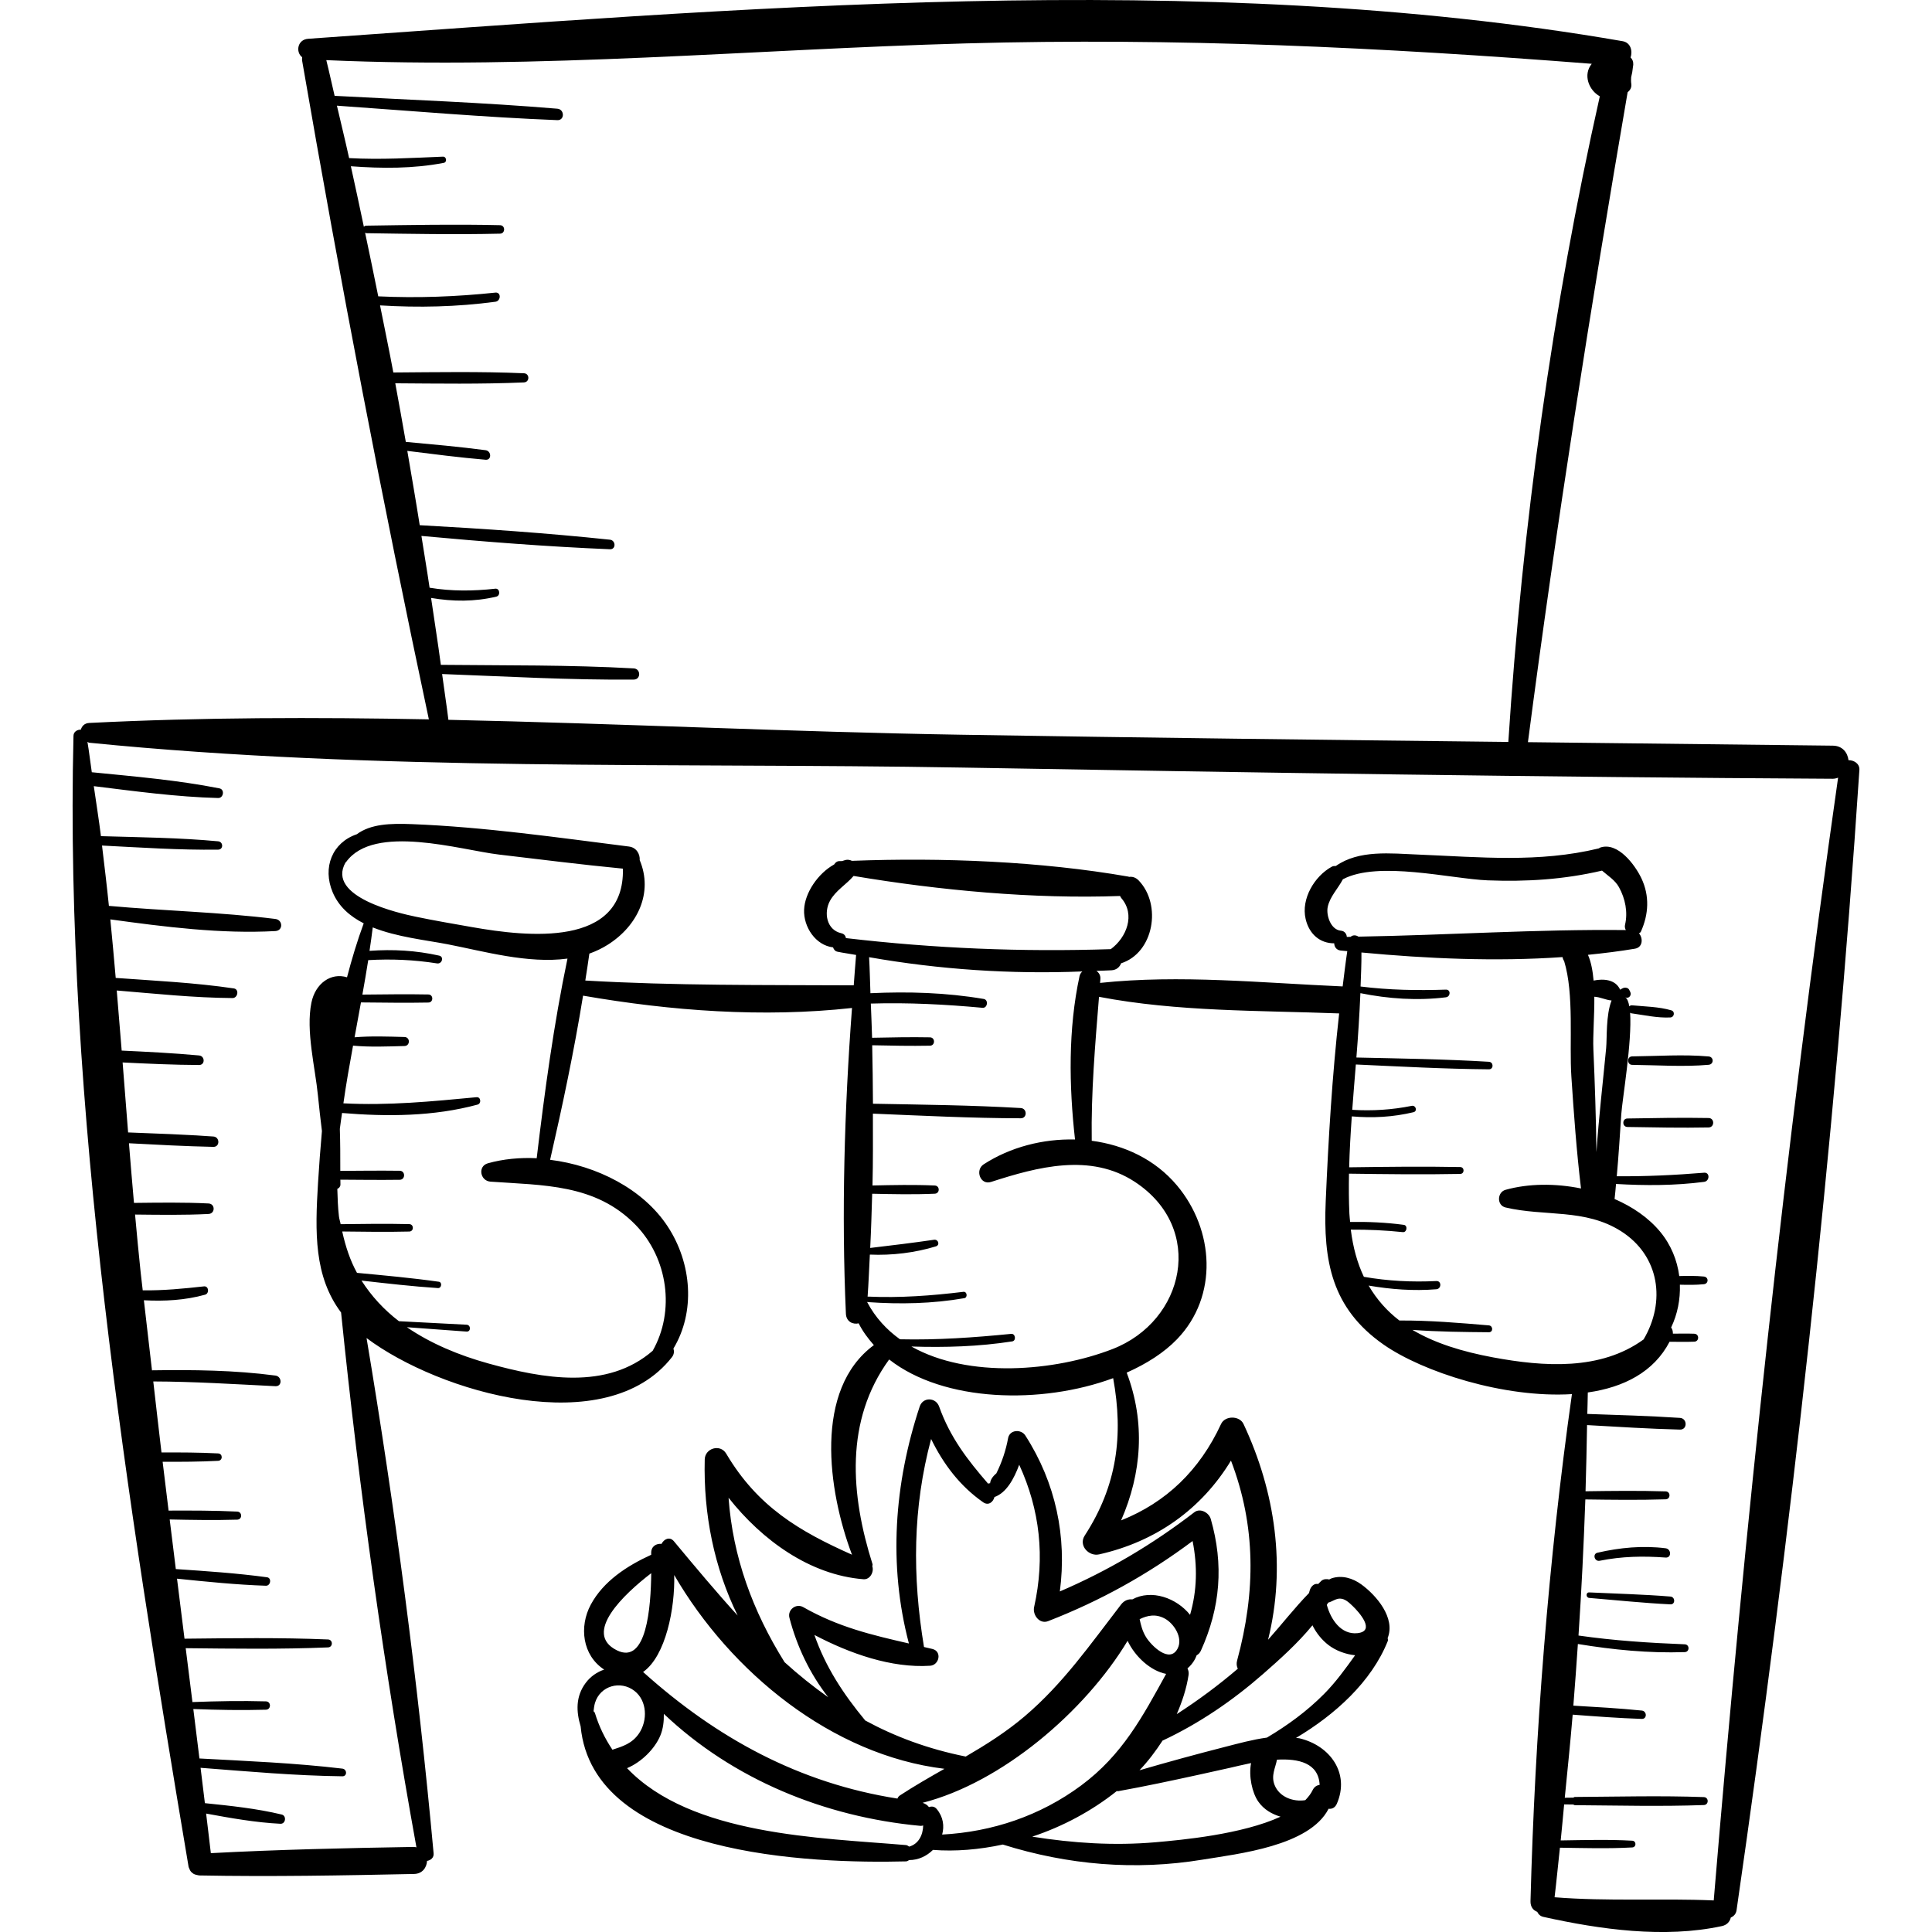<?xml version="1.0" encoding="iso-8859-1"?>
<!-- Generator: Adobe Illustrator 18.0.0, SVG Export Plug-In . SVG Version: 6.00 Build 0)  -->
<!DOCTYPE svg PUBLIC "-//W3C//DTD SVG 1.1//EN" "http://www.w3.org/Graphics/SVG/1.1/DTD/svg11.dtd">
<svg version="1.1" id="Capa_1" xmlns="http://www.w3.org/2000/svg" xmlns:xlink="http://www.w3.org/1999/xlink" x="0px" y="0px"
	 viewBox="0 0 249.982 249.982" style="enable-background:new 0 0 249.982 249.982;" xml:space="preserve">
<g>
	<path d="M239.177,98.359c-0.113-0.966-0.767-1.863-2.022-1.878c-13.152-0.159-26.303-0.304-39.455-0.452
		c3.679-28.183,8.085-56.087,12.898-84.089c0.311-0.253,0.549-0.602,0.474-1.107c-0.044-0.297-0.032-0.567-0.017-0.838
		c0.111-0.42,0.186-0.854,0.227-1.297l0.001-0.003c0.002-0.006,0-0.01,0.002-0.016c0.011-0.116,0.042-0.222,0.046-0.342
		c-0.002,0-0.003,0-0.003,0c0.017-0.372-0.113-0.678-0.345-0.897c0.284-0.854,0.009-1.93-1.034-2.111
		c-54.746-9.493-114.9-4.172-170.077-0.311c-1.393,0.097-1.647,1.727-0.773,2.392c-0.012,0.142-0.035,0.279-0.008,0.436
		c4.904,28.428,10.39,57.011,16.399,85.232c-14.694-0.281-29.365-0.267-43.938,0.465c-0.644,0.032-0.955,0.423-1.096,0.868
		c-0.449-0.015-0.935,0.259-0.948,0.79c-1.172,47.871,6.962,99.186,14.895,146.357c0.012,0.07,0.052,0.116,0.073,0.179
		c0.012,0.04,0.031,0.076,0.046,0.114c0.052,0.12,0.107,0.234,0.188,0.326c0.05,0.062,0.117,0.107,0.18,0.159
		c0.063,0.048,0.117,0.102,0.188,0.138c0.098,0.055,0.215,0.085,0.336,0.116c0.073,0.018,0.141,0.037,0.217,0.046
		c0.048,0.005,0.082,0.027,0.132,0.028c9.277,0.176,18.541,0.005,27.817-0.191c1.083-0.023,1.633-0.847,1.674-1.688
		c0.474-0.083,0.903-0.417,0.851-0.979c-2.032-22.204-4.986-44.649-8.678-66.677c9.413,7.064,30.997,13.365,39.517,2.47
		c0.282-0.361,0.304-0.763,0.191-1.111c2.84-4.711,2.418-10.993-0.757-15.819c-3.175-4.826-9.172-7.856-15.2-8.602
		c1.605-7.016,3.11-14.113,4.263-21.239c11.393,1.978,23.289,2.861,34.799,1.594c-0.985,13.121-1.372,26.553-0.789,39.569
		c0.046,1.022,0.913,1.416,1.65,1.235c0.522,1.043,1.211,1.959,1.969,2.818c-7.791,5.743-5.973,18.796-2.831,27.119
		c-6.786-3.026-12.198-6.183-16.276-13.078c-0.764-1.291-2.741-0.715-2.778,0.752c-0.178,7.074,1.217,14.005,4.262,20.199
		c-2.753-3.017-5.451-6.25-8.253-9.615c-0.544-0.654-1.3-0.272-1.595,0.339c-0.668-0.06-1.345,0.296-1.342,1.173
		c0,0.062,0.002,0.16,0.002,0.238c-3.118,1.427-6.186,3.412-7.82,6.455c-1.526,2.843-1.095,6.555,1.731,8.401
		c-0.927,0.322-1.763,0.889-2.382,1.716c-1.329,1.774-1.235,3.731-0.661,5.63c1.588,16.768,29.821,17.783,42.108,17.471
		c0.178-0.005,0.267-0.109,0.398-0.17c1.189,0.008,2.279-0.52,3.082-1.316c2.904,0.227,5.978-0.036,9.039-0.692
		c8.414,2.644,17.111,3.39,25.85,1.952c4.578-0.753,13.836-1.745,16.302-6.582c0.421,0.053,0.84-0.124,1.07-0.655
		c1.704-3.922-0.851-7.517-4.849-8.464c-0.145-0.034-0.292-0.019-0.438-0.046c5.033-2.992,9.772-7.26,11.874-12.537
		c0.055-0.138-0.006-0.26-0.014-0.391c1.038-2.592-1.447-5.512-3.411-6.939c-1.096-0.796-2.482-1.222-3.816-0.794
		c-0.119,0.038-0.219,0.107-0.331,0.157c-0.356-0.08-0.741-0.064-1.017,0.175c-0.153,0.132-0.283,0.29-0.432,0.426
		c-0.035-0.004-0.051-0.026-0.087-0.029c-0.465-0.037-0.797,0.34-0.951,0.724c-0.06,0.151-0.086,0.306-0.131,0.458
		c-1.852,1.904-3.513,4.042-5.3,6.049c2.333-9.393,0.966-19.092-3.176-27.922c-0.514-1.096-2.392-1.104-2.903,0
		c-2.786,6.012-7.112,10.152-12.937,12.475c2.669-6.088,3.171-12.665,0.724-19.118c2.584-1.149,4.848-2.592,6.522-4.332
		c5.355-5.564,4.812-14.147-0.019-19.895c-2.846-3.386-6.828-5.219-11.026-5.775c-0.093-6.281,0.441-12.402,0.941-18.626
		c10.134,1.944,20.792,1.757,31.074,2.149c-0.904,8.077-1.394,16.24-1.74,24.311c-0.329,7.683,0.742,13.819,7.472,18.527
		c5.076,3.55,15.609,6.96,24.387,6.42c-3.044,21.538-4.794,43.927-5.361,65.604c-0.02,0.75,0.367,1.202,0.87,1.381
		c0.143,0.312,0.396,0.567,0.796,0.656c7.352,1.632,15.65,2.801,23.099,1.19c0.676-0.146,1.031-0.591,1.149-1.104
		c0.376-0.161,0.677-0.461,0.748-0.956c7.039-48.665,12.655-98.464,15.893-147.528C240.639,98.807,239.884,98.352,239.177,98.359z
		 M54.528,69.345c8.117,0.746,16.246,1.386,24.39,1.723c0.809,0.034,0.775-1.155,0-1.236c-8.182-0.864-16.394-1.426-24.609-1.876
		c-0.504-3.207-1.063-6.41-1.607-9.615c3.372,0.421,6.745,0.858,10.129,1.146c0.806,0.069,0.768-1.135,0-1.236
		c-3.428-0.453-6.878-0.756-10.324-1.075c-0.434-2.531-0.904-5.055-1.363-7.582c5.548,0.035,11.104,0.127,16.647-0.114
		c0.761-0.033,0.763-1.152,0-1.184c-5.626-0.24-11.266-0.138-16.898-0.1c-0.533-2.905-1.152-5.785-1.719-8.682
		c5.002,0.308,9.947,0.196,14.922-0.47c0.737-0.099,0.767-1.265,0-1.184c-5.04,0.532-10.092,0.723-15.154,0.483
		c-0.543-2.755-1.134-5.492-1.703-8.238c0.053,0.021,0.085,0.066,0.153,0.067c5.771,0.087,11.536,0.198,17.307,0.061
		c0.706-0.017,0.707-1.08,0-1.097c-5.771-0.137-11.537-0.026-17.307,0.061c-0.139,0.002-0.235,0.063-0.313,0.137
		c-0.544-2.614-1.113-5.218-1.681-7.823c4.024,0.297,8.05,0.326,12.025-0.44c0.453-0.087,0.35-0.823-0.109-0.804
		c-4.058,0.171-8.082,0.413-12.142,0.19c-0.5-2.273-1.053-4.523-1.579-6.785c9.504,0.666,19.007,1.498,28.526,1.873
		c0.962,0.038,0.937-1.401,0-1.48c-9.587-0.806-19.215-1.148-28.823-1.666c-0.363-1.537-0.692-3.09-1.075-4.618
		c27.494,1.214,55.19-1.393,82.671-2.164c27.245-0.765,53.971,0.517,81.068,2.637c-1.167,1.414-0.388,3.417,1.04,4.207
		C200.856,39.827,196.975,68.02,195.163,96c-23.607-0.266-47.213-0.545-70.818-0.933c-21.987-0.362-44.178-1.456-66.326-1.93
		c-0.239-1.97-0.557-3.951-0.814-5.924c8.255,0.307,16.542,0.792,24.8,0.718c0.936-0.008,0.924-1.393,0-1.446
		c-8.297-0.468-16.65-0.372-24.963-0.46c-0.38-2.882-0.847-5.77-1.264-8.656c2.829,0.475,5.614,0.504,8.447-0.172
		c0.559-0.134,0.456-1.093-0.139-1.026c-2.836,0.319-5.687,0.344-8.502-0.127C55.259,73.81,54.874,71.578,54.528,69.345z
		 M69.443,149.861c-2.177-0.105-4.323,0.101-6.305,0.654c-1.363,0.38-1.008,2.282,0.322,2.378c6.8,0.49,13.587,0.271,18.769,5.587
		c4.212,4.321,5.139,11.166,2.222,16.298c-5.935,5.138-14.213,3.587-21.207,1.656c-3.883-1.072-7.517-2.6-10.596-4.706
		c2.576,0.188,5.151,0.376,7.727,0.565c0.568,0.041,0.572-0.859,0-0.888c-2.919-0.152-5.838-0.303-8.757-0.455
		c-1.916-1.466-3.543-3.22-4.843-5.256c3.294,0.373,6.589,0.754,9.895,0.971c0.463,0.03,0.581-0.755,0.111-0.821
		c-3.515-0.498-7.054-0.815-10.589-1.15c-0.877-1.585-1.482-3.399-1.911-5.353c2.892,0.035,5.783,0.077,8.676,0.007
		c0.616-0.015,0.617-0.943,0-0.958c-2.962-0.072-5.921-0.029-8.881,0.007c-0.06-0.353-0.18-0.658-0.222-1.025
		c-0.135-1.169-0.172-2.352-0.208-3.536c0.216-0.11,0.399-0.282,0.404-0.561c0.004-0.213-0.009-0.424-0.007-0.637
		c2.559,0.019,5.119,0.047,7.679,0.014c0.751-0.009,0.752-1.157,0-1.167c-2.564-0.033-5.127-0.004-7.691,0.014
		c0.003-1.81,0.001-3.62-0.059-5.427c0.071-0.685,0.199-1.375,0.287-2.062c5.85,0.487,11.847,0.453,17.536-1.086
		c0.514-0.139,0.432-1.011-0.13-0.958c-5.795,0.551-11.431,1.1-17.232,0.793c0.351-2.487,0.792-4.977,1.248-7.463
		c2.197,0.205,4.472,0.106,6.659,0.048c0.751-0.02,0.752-1.147,0-1.167c-2.122-0.057-4.323-0.141-6.46,0.037
		c0.281-1.511,0.551-3.009,0.825-4.511c2.908,0.024,5.818,0.074,8.725,0.016c0.672-0.013,0.673-1.031,0-1.045
		c-2.846-0.056-5.694-0.008-8.54,0.016c0.268-1.493,0.525-2.98,0.757-4.459c2.973-0.175,5.957-0.044,8.9,0.423
		c0.649,0.103,0.946-0.859,0.278-1.007c-3.011-0.67-5.965-0.837-9.013-0.617c0.149-1.015,0.304-2.031,0.418-3.033
		c3.125,1.254,6.88,1.638,9.685,2.181c4.663,0.903,10.401,2.546,15.512,1.855C71.646,132.541,70.473,141.242,69.443,149.861z
		 M61.089,119.96c-2.439-0.431-4.893-0.844-7.317-1.352c-2.042-0.428-11.623-2.534-9.057-7.026c0.02-0.02,0.049-0.021,0.067-0.045
		c3.603-5.014,14.836-1.55,19.753-0.969c5.351,0.632,10.7,1.309,16.064,1.825C80.833,122.605,68.296,121.234,61.089,119.96z
		 M87.235,203.792c7.316,12.589,20.424,23.315,34.969,25.074c-1.935,1.1-3.873,2.208-5.772,3.45
		c-0.171,0.112-0.256,0.256-0.312,0.402c-12.662-1.98-23.343-7.783-32.911-16.38C86.152,214.276,87.354,208.056,87.235,203.792z
		 M120.642,213.36c-0.368-0.089-0.724-0.17-1.086-0.254c-1.523-9.184-1.465-18.003,0.92-26.916c1.579,3.223,3.701,6.074,6.743,8.195
		c0.68,0.474,1.295-0.043,1.453-0.683c1.542-0.537,2.53-2.353,3.204-4.178c2.678,5.835,3.369,11.952,1.927,18.424
		c-0.221,0.991,0.695,2.246,1.813,1.812c6.75-2.62,12.932-6.056,18.694-10.366c0.647,3.248,0.579,6.412-0.328,9.548
		c-1.75-2.179-4.977-3.346-7.471-1.998c-0.497-0.053-1.039,0.123-1.45,0.656c-3.97,5.144-7.483,10.23-12.487,14.48
		c-2.407,2.044-4.989,3.666-7.619,5.2c-4.915-0.985-9.172-2.587-13-4.665c-2.871-3.466-5.143-6.95-6.579-11.069
		c4.576,2.409,9.968,4.312,14.972,3.985C121.536,215.454,121.916,213.667,120.642,213.36z M152.378,213.296
		c-1.039,2.012-3.415-0.378-4.088-1.464c-0.469-0.757-0.665-1.538-0.831-2.328c1.029-0.496,2.089-0.712,3.26-0.074
		C151.916,210.083,153.088,211.92,152.378,213.296z M84.263,203.556c-0.05,4.381-0.584,11.909-4.457,9.973
		C75.394,211.324,80.702,206.282,84.263,203.556z M76.975,221.64c-0.032-0.105-0.12-0.143-0.175-0.225
		c0.043-0.372,0.086-0.744,0.188-1.082c0.67-2.213,3.303-2.946,5.103-1.55c1.664,1.29,1.714,3.843,0.596,5.498
		c-0.897,1.328-2.147,1.694-3.446,2.116C78.301,224.987,77.516,223.426,76.975,221.64z M117.638,238.935
		c-0.132-0.072-0.226-0.184-0.404-0.199c-11.141-0.951-27.794-1.236-36.1-9.952c1.899-0.799,3.589-2.52,4.296-4.194
		c0.377-0.892,0.482-1.863,0.464-2.834c8.95,8.486,20.8,13.334,33.166,14.489c0.15,0.014,0.265-0.022,0.392-0.043
		C119.42,237.432,118.865,238.586,117.638,238.935z M121.904,237.375c0.304-1.093,0.146-2.289-0.704-3.308
		c-0.298-0.357-0.667-0.364-1.004-0.245c-0.188-0.264-0.478-0.446-0.824-0.557c10.225-2.607,20.997-11.776,26.527-20.957
		c1.003,2.111,3.029,3.905,4.987,4.276c-3.049,5.545-5.667,10.488-10.999,14.441C134.606,234.94,128.41,237.025,121.904,237.375z
		 M149.514,238.369c-5.389,0.47-10.669,0.115-15.955-0.725c3.953-1.307,7.723-3.327,10.952-5.906
		c0.055-0.001,0.088,0.039,0.146,0.028c3.48-0.627,6.941-1.366,10.396-2.121c1.381-0.301,2.76-0.611,4.139-0.917
		c0.594-0.132,1.566-0.379,2.686-0.605c-0.336,1.701,0.142,3.857,0.932,4.985c0.726,1.037,1.768,1.622,2.879,1.954
		C160.681,237.362,152.893,238.074,149.514,238.369z M170.75,230.947c-0.361,0.048-0.699,0.243-0.911,0.685
		c-0.223,0.465-0.56,0.888-0.945,1.291c-1.591,0.25-3.369-0.415-3.978-1.968c-0.482-1.228,0.117-2.214,0.311-3.272
		C167.996,227.529,170.61,228.093,170.75,230.947z M171.859,207.364c0.509-0.13,0.989-0.524,1.512-0.521
		c0.663,0.004,1.187,0.521,1.629,0.94c0.842,0.798,3.049,3.275,0.644,3.531c-2.111,0.225-3.454-1.748-3.967-3.659
		C171.736,207.557,171.802,207.463,171.859,207.364z M169.819,210.298c0.494,1.003,1.219,1.904,2.096,2.571
		c0.917,0.698,2.173,1.182,3.424,1.305c-1.244,1.735-2.486,3.463-4.016,5.007c-2.208,2.226-4.715,4.059-7.398,5.649
		c-1.858,0.249-3.705,0.761-5.473,1.214c-3.685,0.943-7.359,1.948-11.014,3.012c1.137-1.19,2.112-2.497,2.998-3.856
		c0.013-0.006,0.023,0.004,0.036-0.003c4.712-2.212,9.055-5.18,12.966-8.607C165.557,214.734,167.906,212.637,169.819,210.298z
		 M159.276,188.987c3.231,8.448,3.219,16.943,0.792,25.878c-0.113,0.415-0.049,0.76,0.093,1.051c-2.507,2.144-5.137,4.093-7.9,5.875
		c0.695-1.609,1.26-3.281,1.53-5.072c0.046-0.307-0.02-0.592-0.143-0.844c0.354-0.306,0.688-0.675,0.968-1.192
		c0.091-0.167,0.145-0.334,0.216-0.501c0.214-0.121,0.411-0.292,0.546-0.59c2.531-5.593,2.984-11.146,1.28-17.06
		c-0.231-0.801-1.357-1.45-2.12-0.863c-5.41,4.164-11.165,7.572-17.405,10.249c0.933-7.075-0.526-14.052-4.464-20.176
		c-0.538-0.837-1.973-0.773-2.221,0.29c-0.29,1.605-0.801,3.141-1.531,4.609c-0.503,0.419-0.764,0.848-0.81,1.285
		c-0.033,0.005-0.054-0.017-0.088-0.007c-0.057,0.016-0.114,0.032-0.171,0.049c-2.683-3.104-4.901-5.966-6.333-9.97
		c-0.434-1.213-2.1-1.261-2.517,0c-3.298,9.98-4.068,20.501-1.394,30.653c-4.764-1.092-9.132-2.116-13.676-4.704
		c-0.927-0.528-2.051,0.344-1.785,1.372c0.962,3.713,2.656,7.271,5.026,10.29c-1.972-1.393-3.85-2.903-5.651-4.536
		c-4.126-6.597-6.7-13.612-7.249-21.279c4.326,5.487,10.536,10.003,17.456,10.545c0.862,0.068,1.39-0.961,1.143-1.683
		c0.001-0.093,0.061-0.168,0.029-0.267c-2.851-9.001-3.597-18.574,2.151-26.486c7.089,5.55,19.719,5.847,28.985,2.417
		c1.35,7.42,0.507,13.921-3.684,20.375c-0.828,1.274,0.535,2.727,1.866,2.428C149.58,199.473,155.477,195.244,159.276,188.987z
		 M146.842,152.923c9.151,6.012,6.47,18.001-2.895,21.633c-7.468,2.897-18.641,3.835-26.022-0.33
		c4.359,0.141,8.731,0.01,13.044-0.662c0.547-0.085,0.425-1.03-0.132-0.975c-4.81,0.477-9.565,0.811-14.391,0.701
		c-1.724-1.236-3.177-2.807-4.227-4.777c0.002-0.022,0.002-0.046,0.004-0.068c0.027,0.008,0.04,0.034,0.072,0.036
		c4.179,0.289,8.347,0.21,12.479-0.511c0.458-0.08,0.358-0.878-0.111-0.821c-4.124,0.503-8.213,0.804-12.368,0.618
		c-0.016-0.001-0.021,0.012-0.035,0.013c0.13-1.803,0.194-3.631,0.291-5.448c2.863,0.127,5.825-0.235,8.542-1.062
		c0.561-0.171,0.316-0.937-0.236-0.856c-2.753,0.4-5.501,0.734-8.26,1.059c0.118-2.329,0.186-4.672,0.255-7.014
		c2.699,0.059,5.399,0.117,8.096-0.003c0.683-0.031,0.684-1.032,0-1.062c-2.683-0.12-5.371-0.063-8.057-0.004
		c0.082-3.096,0.052-6.196,0.053-9.296c6.373,0.264,12.752,0.589,19.13,0.601c0.857,0.002,0.845-1.274,0-1.324
		c-6.364-0.374-12.748-0.437-19.122-0.559c-0.008-2.526-0.05-5.047-0.099-7.565c2.493,0.051,4.981,0.105,7.477,0.056
		c0.694-0.013,0.696-1.066,0-1.08c-2.5-0.048-4.993,0.005-7.49,0.056c-0.033-1.483-0.115-2.948-0.164-4.425
		c4.83-0.147,9.64,0.104,14.453,0.547c0.648,0.06,0.804-1.036,0.155-1.146c-4.871-0.825-9.736-0.972-14.658-0.742
		c-0.059-1.553-0.086-3.118-0.173-4.66c9.088,1.598,18.378,2.219,27.592,1.843c-0.167,0.155-0.308,0.345-0.365,0.613
		c-1.479,6.842-1.363,14.183-0.583,21.132c-4.148-0.102-8.365,0.977-11.823,3.215c-1.137,0.736-0.442,2.729,0.959,2.276
		C134.224,150.995,141.089,149.144,146.842,152.923z M109.461,121.382c-0.057-0.285-0.209-0.543-0.609-0.632
		c-1.898-0.425-2.299-2.657-1.46-4.193c0.731-1.338,2.094-2.088,3.054-3.218c11.143,1.869,23.281,3.002,34.48,2.593
		c0.053,0.088,0.079,0.179,0.152,0.264c1.875,2.15,0.679,5.125-1.354,6.615C132.176,123.187,120.923,122.721,109.461,121.382z
		 M193.17,175.628c-3.962-0.738-7.501-1.824-10.408-3.552c3.292,0.242,6.628,0.277,9.882,0.304c0.579,0.005,0.562-0.84,0-0.888
		c-3.803-0.324-7.721-0.656-11.577-0.631c-1.595-1.22-2.927-2.715-3.978-4.518c2.902,0.489,5.808,0.717,8.761,0.473
		c0.673-0.055,0.689-1.096,0-1.062c-3.153,0.154-6.271-0.003-9.379-0.547c-0.829-1.738-1.402-3.759-1.691-6.104
		c2.249-0.012,4.491,0.085,6.732,0.322c0.532,0.056,0.662-0.868,0.128-0.941c-2.314-0.314-4.622-0.409-6.948-0.379
		c-0.031-0.358-0.078-0.698-0.095-1.071c-0.08-1.72-0.081-3.446-0.052-5.174c4.799,0.065,9.594,0.128,14.395,0.033
		c0.571-0.011,0.572-0.877,0-0.888c-4.793-0.095-9.581-0.031-14.372,0.033c0.055-2.192,0.185-4.39,0.34-6.589
		c2.695,0.234,5.335,0.093,7.985-0.541c0.537-0.129,0.308-0.931-0.227-0.823c-2.555,0.516-5.112,0.674-7.7,0.515
		c0.144-1.954,0.306-3.91,0.466-5.866c5.737,0.262,11.474,0.578,17.217,0.625c0.632,0.005,0.622-0.938,0-0.975
		c-5.709-0.345-11.429-0.422-17.146-0.552c0.224-2.776,0.398-5.552,0.518-8.326c3.63,0.733,7.383,0.992,11.063,0.534
		c0.614-0.076,0.656-1.014,0-0.992c-3.721,0.124-7.345,0.059-11.041-0.404c0.053-1.468,0.126-2.937,0.113-4.402
		c8.51,0.799,17.376,1.195,26.013,0.595c0.034,0.177,0.101,0.353,0.215,0.516c1.314,4.299,0.65,10.611,0.934,14.918
		c0.32,4.842,0.67,9.686,1.248,14.505c-3.328-0.677-6.797-0.651-9.763,0.175c-1.097,0.305-1.158,2.01,0,2.284
		c5.064,1.196,10.283,0.113,14.934,3.065c5.032,3.194,5.807,9.152,2.926,14.011C207.101,177.355,199.773,176.858,193.17,175.628z
		 M210.362,120.342c-11.487-0.126-23.076,0.659-34.593,0.85c-0.324-0.219-0.737-0.231-1.006,0.024
		c-0.166,0.002-0.332,0.01-0.498,0.012c-0.022-0.383-0.286-0.765-0.752-0.803c-1.339-0.11-1.929-2.002-1.725-3.044
		c0.264-1.345,1.347-2.412,1.968-3.611c4.569-2.439,14.03-0.047,18.727,0.138c5.042,0.198,9.897-0.111,14.803-1.258
		c0.757,0.663,1.689,1.226,2.196,2.148c0.815,1.479,1.169,3.241,0.777,4.889C210.203,119.928,210.275,120.141,210.362,120.342z
		 M206.291,128.967c0.775,0.041,1.447,0.418,2.232,0.487c-0.75,1.891-0.58,4.858-0.703,6.168c-0.416,4.41-0.953,8.941-1.256,13.45
		c-0.056-4.444-0.203-8.888-0.397-13.326C206.091,133.998,206.31,131.446,206.291,128.967z M221.74,245.896
		c-6.867-0.292-13.703,0.146-20.592-0.41c0.256-2.12,0.455-4.278,0.691-6.412c3.118,0.045,6.237,0.141,9.352-0.034
		c0.56-0.031,0.561-0.839,0-0.871c-3.081-0.173-6.166-0.081-9.251-0.035c0.169-1.544,0.288-3.11,0.444-4.661
		c0.398,0.009,0.796,0.007,1.194,0.015c0.065,0.03,0.108,0.084,0.195,0.085c5.561,0.037,11.13,0.184,16.689-0.017
		c0.661-0.024,0.662-1.004,0-1.028c-5.558-0.201-11.128-0.054-16.689-0.017c-0.087,0.001-0.13,0.055-0.195,0.085
		c-0.371,0.008-0.742,0.006-1.112,0.014c0.354-3.578,0.723-7.15,1.023-10.749c2.98,0.223,5.953,0.453,8.941,0.549
		c0.706,0.023,0.678-1.011,0-1.08c-2.947-0.298-5.898-0.463-8.854-0.635c0.216-2.656,0.403-5.316,0.586-7.977
		c4.582,0.751,9.175,1.208,13.828,1.05c0.65-0.022,0.65-0.984,0-1.01c-4.605-0.18-9.187-0.48-13.747-1.136
		c0.393-5.877,0.677-11.751,0.885-17.61c3.465,0.048,6.925,0.094,10.391-0.015c0.661-0.021,0.662-1.007,0-1.027
		c-3.457-0.108-6.91-0.063-10.366-0.015c0.095-2.863,0.141-5.711,0.197-8.562c4.006,0.227,8.013,0.48,12.023,0.583
		c0.982,0.025,0.965-1.452,0-1.515c-3.991-0.261-7.992-0.374-11.99-0.512c0.014-0.924,0.059-1.857,0.064-2.778
		c4.655-0.66,8.552-2.656,10.578-6.561c1.068,0.007,2.136,0.032,3.202-0.01c0.661-0.026,0.662-1.002,0-1.028
		c-0.922-0.036-1.846-0.012-2.77-0.009c0.003-0.294-0.061-0.576-0.229-0.798c0.828-1.73,1.196-3.639,1.132-5.537
		c1.035,0.027,2.068,0.04,3.104-0.064c0.637-0.064,0.639-0.928,0-0.993c-1.062-0.107-2.123-0.09-3.185-0.062
		c-0.268-2.047-1.065-4.038-2.464-5.726c-1.524-1.838-3.592-3.242-5.905-4.243c0.087-0.645,0.12-1.298,0.187-1.946
		c3.801,0.223,7.617,0.219,11.396-0.272c0.735-0.096,0.774-1.248,0-1.184c-3.776,0.309-7.525,0.492-11.3,0.455
		c0.243-2.677,0.406-5.366,0.586-8.038c0.126-1.864,1.412-9.425,1.139-13.126c0.042,0.022,0.06,0.068,0.115,0.076
		c1.671,0.23,3.398,0.627,5.088,0.544c0.521-0.025,0.648-0.772,0.125-0.924c-1.629-0.471-3.391-0.486-5.075-0.647
		c-0.15-0.014-0.267,0.044-0.353,0.136c-0.107-0.591-0.274-1.025-0.539-1.184c0.442,0.266,0.873-0.249,0.667-0.667
		c-0.047-0.097-0.095-0.193-0.143-0.29c-0.118-0.239-0.416-0.317-0.656-0.267c-0.203,0.042-0.355,0.161-0.523,0.257
		c-0.006-0.014-0.003-0.029-0.009-0.043c-0.609-1.284-2.11-1.412-3.42-1.145c-0.109-1.239-0.317-2.398-0.73-3.33
		c2.046-0.208,4.081-0.454,6.084-0.794c1.013-0.172,1.07-1.338,0.526-1.981c0.076-0.081,0.182-0.095,0.236-0.216
		c1.016-2.249,1.145-4.642,0.075-6.901c-0.834-1.762-3.054-4.737-5.314-3.994c-0.082,0.027-0.132,0.08-0.203,0.116
		c-7.765,1.884-15.401,1.124-23.289,0.801c-3.679-0.15-7.739-0.636-10.734,1.473c-0.176,0.001-0.354-0.003-0.541,0.101
		c-2.234,1.233-3.973,4.151-3.37,6.752c0.462,1.995,1.886,3.161,3.702,3.154c-0.005,0.427,0.273,0.874,0.831,0.932
		c0.283,0.03,0.572,0.053,0.856,0.081c-0.229,1.513-0.403,3.042-0.598,4.564c-10.353-0.446-21.05-1.556-31.387-0.455
		c0.013-0.169,0.027-0.335,0.04-0.504c0.037-0.479-0.192-0.825-0.516-1.052c0.661-0.037,1.326-0.031,1.986-0.079
		c0.634-0.047,1.036-0.434,1.211-0.902c4.23-1.356,5.294-7.562,2.281-10.712c-0.396-0.414-0.843-0.527-1.261-0.468
		c-0.024-0.006-0.027-0.029-0.051-0.033c-11.412-1.993-24.14-2.487-35.796-2.045c-0.236-0.108-0.491-0.169-0.747-0.125
		c-0.175,0.03-0.346,0.102-0.519,0.154c-0.133,0.006-0.274,0.003-0.406,0.01c-0.294,0.014-0.487,0.201-0.623,0.425
		c-2.087,1.149-3.806,3.664-3.897,5.856c-0.093,2.239,1.494,4.617,3.748,4.876c0.089,0.265,0.249,0.496,0.572,0.564
		c0.796,0.167,1.609,0.266,2.409,0.418c-0.12,1.299-0.198,2.625-0.306,3.933c-0.002,0-0.003-0.001-0.005-0.001
		c-11.616-0.057-23.12,0.055-34.727-0.622c0.176-1.161,0.371-2.322,0.526-3.484c0.819-0.289,1.61-0.663,2.365-1.137
		c3.898-2.452,5.916-6.756,4.148-10.959c0.053-0.765-0.408-1.633-1.384-1.757c-9.251-1.171-18.772-2.536-28.092-2.9
		c-2.803-0.11-5.324-0.025-7.131,1.31c-3.163,1.072-4.478,4.295-3.116,7.515c0.792,1.872,2.26,3.115,4.012,4.013
		c-0.84,2.277-1.54,4.614-2.16,6.979c-2.089-0.642-4.099,0.8-4.605,3.276c-0.746,3.656,0.49,8.392,0.845,12.038
		c0.149,1.531,0.33,3.055,0.515,4.579c-0.199,2.245-0.37,4.484-0.505,6.702c-0.39,6.407-0.531,12.094,2.983,16.78
		c2.347,23.075,5.621,46.386,9.751,69.204c-0.106-0.016-0.192-0.059-0.31-0.057c-8.773,0.149-17.533,0.342-26.293,0.807
		c-0.192-1.709-0.411-3.414-0.61-5.122c3.18,0.587,6.42,1.162,9.612,1.32c0.685,0.034,0.829-1.037,0.162-1.197
		c-3.217-0.773-6.609-1.13-9.934-1.47c-0.179-1.526-0.375-3.05-0.558-4.575c6.109,0.471,12.218,1.024,18.345,1.099
		c0.655,0.008,0.617-0.919,0-0.993c-6.138-0.729-12.321-0.978-18.492-1.313c-0.258-2.133-0.528-4.264-0.792-6.396
		c3.13,0.117,6.269,0.175,9.394,0.087c0.694-0.02,0.696-1.06,0-1.08c-3.162-0.089-6.339-0.029-9.506,0.091
		c-0.288-2.324-0.581-4.648-0.873-6.972c6.14,0.064,12.277,0.154,18.414-0.101c0.661-0.027,0.662-1,0-1.027
		c-6.188-0.257-12.377-0.164-18.568-0.1c-0.325-2.588-0.644-5.177-0.969-7.765c3.828,0.391,7.658,0.786,11.5,0.913
		c0.613,0.02,0.779-1.009,0.148-1.095c-3.915-0.532-7.86-0.795-11.803-1.061c-0.269-2.139-0.527-4.28-0.794-6.419
		c2.913,0.062,5.824,0.112,8.74,0.025c0.674-0.02,0.671-1.013,0-1.045c-2.961-0.14-5.92-0.139-8.882-0.127
		c-0.262-2.105-0.513-4.212-0.771-6.318c2.393,0.011,4.784,0.002,7.182-0.123c0.616-0.032,0.617-0.926,0-0.958
		c-2.446-0.127-4.886-0.134-7.329-0.122c-0.375-3.061-0.701-6.128-1.063-9.19c5.274,0.015,10.54,0.354,15.807,0.614
		c0.907,0.045,0.85-1.264,0-1.376c-5.317-0.701-10.626-0.757-15.974-0.679c-0.354-3.021-0.704-6.042-1.049-9.064
		c2.663,0.143,5.333,0.001,7.918-0.719c0.574-0.16,0.487-1.148-0.146-1.077c-2.66,0.294-5.27,0.55-7.921,0.51
		c-0.086-0.767-0.185-1.532-0.266-2.3c-0.263-2.496-0.498-4.999-0.726-7.505c3.172,0.033,6.346,0.086,9.512-0.075
		c0.874-0.044,0.875-1.314,0-1.358c-3.214-0.163-6.434-0.106-9.653-0.074c-0.228-2.569-0.441-5.142-0.649-7.717
		c3.639,0.195,7.277,0.39,10.921,0.467c0.87,0.019,0.853-1.282,0-1.341c-3.673-0.255-7.352-0.391-11.031-0.527
		c-0.24-3.016-0.474-6.035-0.71-9.054c3.295,0.162,6.59,0.315,9.889,0.33c0.808,0.004,0.78-1.165,0-1.237
		c-3.33-0.306-6.67-0.471-10.01-0.629c-0.204-2.593-0.42-5.185-0.639-7.776c4.98,0.41,9.984,0.947,14.978,0.979
		c0.693,0.005,0.895-1.141,0.169-1.248c-5.051-0.746-10.187-0.989-15.281-1.358c-0.218-2.527-0.448-5.052-0.696-7.573
		c7.013,0.966,14.328,1.899,21.353,1.511c1.031-0.057,0.982-1.445,0-1.567c-7.121-0.887-14.373-1.041-21.538-1.692
		c-0.265-2.608-0.579-5.207-0.891-7.806c5.004,0.252,10.013,0.598,15.024,0.531c0.706-0.01,0.682-1.017,0-1.08
		c-5.039-0.468-10.107-0.518-15.163-0.666c-0.268-2.165-0.617-4.313-0.925-6.47c5.35,0.659,10.693,1.394,16.087,1.536
		c0.703,0.019,0.882-1.108,0.169-1.249c-5.453-1.076-10.989-1.536-16.514-2.087c-0.196-1.309-0.343-2.628-0.562-3.932
		c0.088,0.025,0.127,0.103,0.228,0.113c37.216,3.724,75.408,2.569,112.794,3.213c37.599,0.649,75.205,1.244,112.81,1.45
		c0.26,0.001,0.472-0.067,0.683-0.135C230.976,148.644,225.763,197.567,221.74,245.896z"/>
	<path d="M216.136,206.578c-3.491-0.285-7.005-0.369-10.503-0.536c-0.463-0.022-0.453,0.677,0,0.714
		c3.497,0.289,6.999,0.662,10.503,0.832C216.791,207.619,216.777,206.63,216.136,206.578z"/>
	<path d="M215.515,200.331c-2.956-0.373-5.919-0.091-8.815,0.575c-0.68,0.157-0.39,1.179,0.287,1.041
		c2.849-0.579,5.639-0.625,8.528-0.415C216.3,201.59,216.262,200.425,215.515,200.331z"/>
	<path d="M221.081,144.661c-3.505-0.068-7.003,0.003-10.508,0.061c-0.706,0.012-0.707,1.085,0,1.097
		c3.505,0.058,7.003,0.129,10.508,0.061C221.865,145.865,221.867,144.676,221.081,144.661z"/>
	<path d="M221.081,136.695c-3.269-0.288-6.608-0.042-9.89-0.009c-0.706,0.007-0.707,1.09,0,1.097
		c3.281,0.033,6.621,0.279,9.89-0.009C221.775,137.713,221.776,136.756,221.081,136.695z"/>
</g>
<g>
</g>
<g>
</g>
<g>
</g>
<g>
</g>
<g>
</g>
<g>
</g>
<g>
</g>
<g>
</g>
<g>
</g>
<g>
</g>
<g>
</g>
<g>
</g>
<g>
</g>
<g>
</g>
<g>
</g>
</svg>
